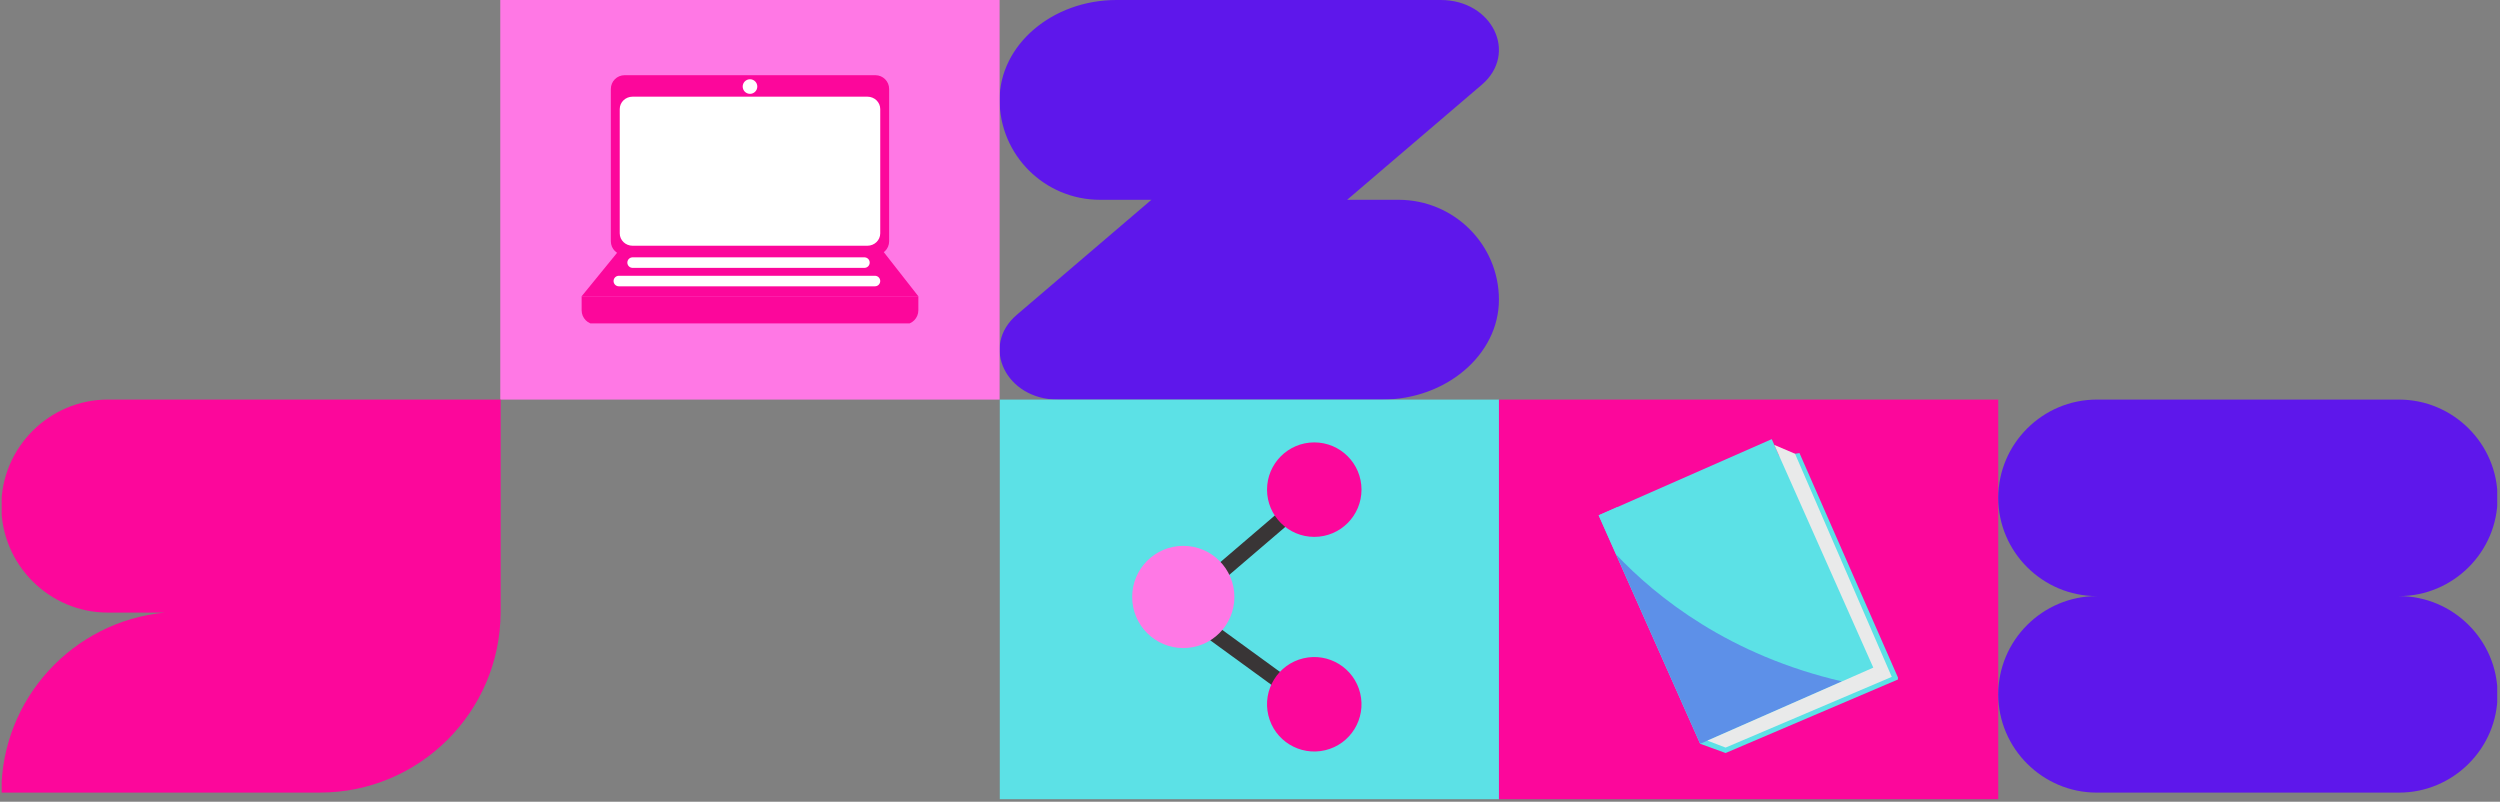 <svg xmlns="http://www.w3.org/2000/svg" xmlns:xlink="http://www.w3.org/1999/xlink" width="976" zoomAndPan="magnify" viewBox="0 0 732 234.75" height="313" preserveAspectRatio="xMidYMid meet" version="1.0"><rect x="0" y="0" width="732" height="234.75" fill="#808080" stroke="none"/><defs><filter x="0%" y="0%" width="100%" height="100%" id="8b973c43a3"><feColorMatrix values="0 0 0 0 1 0 0 0 0 1 0 0 0 0 1 0 0 0 1 0" color-interpolation-filters="sRGB"/></filter><clipPath id="7e82d65379"><path d="M 292.227 0 L 438.934 0 L 438.934 117 L 292.227 117 Z M 292.227 0 " clip-rule="nonzero"/></clipPath><clipPath id="385bdbc163"><path d="M 409.488 58.5 L 394.438 58.5 L 433.871 24.809 C 444.586 15.652 436.996 0 421.844 0 L 326.918 0 C 308.09 0 292.684 13.164 292.684 29.25 C 292.684 45.402 305.848 58.5 322.086 58.5 L 337.133 58.5 L 297.699 92.191 C 286.988 101.348 294.574 117 309.727 117 L 404.652 117 C 423.48 117 438.887 103.836 438.887 87.75 C 438.887 71.594 425.723 58.5 409.488 58.5 Z M 409.488 58.5 " clip-rule="nonzero"/></clipPath><clipPath id="91cad89647"><path d="M 292.738 117 L 438.941 117 L 438.941 234 L 292.738 234 Z M 292.738 117 " clip-rule="nonzero"/></clipPath><clipPath id="9edd7dab65"><path d="M 438.887 117 L 585.09 117 L 585.09 234 L 438.887 234 Z M 438.887 117 " clip-rule="nonzero"/></clipPath><clipPath id="7158ad5e57"><path d="M 146.484 0 L 292.684 0 L 292.684 117 L 146.484 117 Z M 146.484 0 " clip-rule="nonzero"/></clipPath><clipPath id="c82fc1b305"><path d="M 585.09 117 L 731.609 117 L 731.609 232.078 L 585.09 232.078 Z M 585.09 117 " clip-rule="nonzero"/></clipPath><clipPath id="dfa6da21b8"><path d="M 731.289 145.77 C 731.289 129.945 718.305 117 702.438 117 L 613.941 117 C 598.07 117 585.09 129.945 585.09 145.77 C 585.09 161.59 598.07 174.539 613.941 174.539 C 598.07 174.539 585.09 187.484 585.09 203.309 C 585.09 219.129 598.07 232.078 613.941 232.078 L 702.438 232.078 C 718.305 232.078 731.289 219.129 731.289 203.309 C 731.289 187.484 718.305 174.539 702.438 174.539 C 718.305 174.539 731.289 161.59 731.289 145.77 Z M 731.289 145.77 " clip-rule="nonzero"/></clipPath><clipPath id="6924704383"><path d="M 0.391 116.996 L 146.59 116.996 L 146.59 232.07 L 0.391 232.07 Z M 0.391 116.996 " clip-rule="nonzero"/></clipPath><clipPath id="c2a00ea24a"><path d="M 0.387 232.07 C 0.387 232.07 93.633 232.07 93.633 232.07 C 122.797 232.07 146.445 208.496 146.582 179.367 L 146.59 179.367 L 146.59 116.996 L 31.574 116.996 C 14.422 116.996 0.387 131.027 0.387 148.18 C 0.387 165.332 14.422 179.367 31.574 179.367 L 48.223 179.367 C 21.379 181.945 0.387 204.555 0.387 232.07 Z M 0.387 232.07 " clip-rule="nonzero"/></clipPath><clipPath id="aace465a36"><path d="M 497 132 L 555.719 132 L 555.719 220.73 L 497 220.73 Z M 497 132 " clip-rule="nonzero"/></clipPath><clipPath id="cd6566fc74"><path d="M 468.062 128.578 L 549 128.578 L 549 218 L 468.062 218 Z M 468.062 128.578 " clip-rule="nonzero"/></clipPath><clipPath id="c0f5ba1b31"><path d="M 468.062 148 L 504 148 L 504 218 L 468.062 218 Z M 468.062 148 " clip-rule="nonzero"/></clipPath><mask id="a582116989"><g filter="url(#8b973c43a3)"><rect x="-73.2" width="878.4" fill="#000000" y="-23.475" height="281.7" fill-opacity="0.4"/></g></mask><clipPath id="d550185e23"><path d="M 1 0.066 L 67.574 0.066 L 67.574 55.93 L 1 55.93 Z M 1 0.066 " clip-rule="nonzero"/></clipPath><clipPath id="89c508aee7"><rect x="0" width="68" y="0" height="56"/></clipPath><clipPath id="77165bebce"><path d="M 170.285 86 L 269 86 L 269 94.691 L 170.285 94.691 Z M 170.285 86 " clip-rule="nonzero"/></clipPath><clipPath id="4b872e1195"><path d="M 170.285 67 L 269 67 L 269 87 L 170.285 87 Z M 170.285 67 " clip-rule="nonzero"/></clipPath><clipPath id="e87b57cd99"><path d="M 178 22.016 L 261 22.016 L 261 75 L 178 75 Z M 178 22.016 " clip-rule="nonzero"/></clipPath><clipPath id="0347caa379"><path d="M 370 129.52 L 399 129.52 L 399 158 L 370 158 Z M 370 129.52 " clip-rule="nonzero"/></clipPath><clipPath id="6397e6c01d"><path d="M 331.512 159 L 362 159 L 362 190 L 331.512 190 Z M 331.512 159 " clip-rule="nonzero"/></clipPath></defs><g clip-path="url(#7e82d65379)"><g clip-path="url(#385bdbc163)"><path fill="#5e17eb" d="M 292.684 0 L 438.934 0 L 438.934 117 L 292.684 117 Z M 292.684 0 " fill-opacity="1" fill-rule="nonzero"/></g></g><g clip-path="url(#91cad89647)"><path fill="#5ce1e6" d="M 292.738 117 L 438.988 117 L 438.988 234 L 292.738 234 Z M 292.738 117 " fill-opacity="1" fill-rule="nonzero"/></g><g clip-path="url(#9edd7dab65)"><path fill="#fc079b" d="M 438.887 117 L 585.137 117 L 585.137 234 L 438.887 234 Z M 438.887 117 " fill-opacity="1" fill-rule="nonzero"/></g><g clip-path="url(#7158ad5e57)"><path fill="#ff78e5" d="M 146.484 0 L 292.734 0 L 292.734 117 L 146.484 117 Z M 146.484 0 " fill-opacity="1" fill-rule="nonzero"/></g><g clip-path="url(#c82fc1b305)"><g clip-path="url(#dfa6da21b8)"><path fill="#5e17eb" d="M 585.09 117 L 731.184 117 L 731.184 232.078 L 585.09 232.078 Z M 585.09 117 " fill-opacity="1" fill-rule="nonzero"/></g></g><g clip-path="url(#6924704383)"><g clip-path="url(#c2a00ea24a)"><path fill="#fc079b" d="M 146.59 232.07 L 0.496 232.07 L 0.496 116.996 L 146.59 116.996 Z M 146.59 232.07 " fill-opacity="1" fill-rule="nonzero"/></g></g><g clip-path="url(#aace465a36)"><path fill="#5ce1e6" d="M 514.715 134.664 C 518.77 133.988 522.824 133.312 526.879 132.637 C 536.566 154.711 546.25 176.785 555.938 198.863 C 539.039 206.07 522.148 213.277 505.254 220.484 C 502.773 219.582 500.297 218.684 497.82 217.781 C 503.449 190.074 509.082 162.367 514.715 134.664 Z M 514.715 134.664 " fill-opacity="1" fill-rule="nonzero"/></g><g clip-path="url(#cd6566fc74)"><path fill="#5ce1e6" d="M 468.086 150.879 L 518.77 128.578 L 548.5 195.48 L 497.82 217.781 Z M 468.086 150.879 " fill-opacity="1" fill-rule="nonzero"/></g><g clip-path="url(#c0f5ba1b31)"><path fill="#5ce1e6" d="M 468.086 150.879 L 473.539 148.48 L 503.633 215.148 L 497.82 217.781 Z M 468.086 150.879 " fill-opacity="1" fill-rule="nonzero"/></g><g mask="url(#a582116989)"><g transform="matrix(1, 0, 0, 1, 472, 162)"><g clip-path="url(#89c508aee7)"><g clip-path="url(#d550185e23)"><path fill="#5e17eb" d="M 1.172 0.32 L 25.82 55.781 L 67.336 37.512 C 34.477 29.902 13.207 13.062 1.172 0.32 Z M 1.172 0.32 " fill-opacity="1" fill-rule="nonzero"/></g></g></g></g><path fill="#e9eaea" d="M 499.926 216.855 L 505.254 218.891 L 553.91 198.184 L 525.578 132.852 L 519.516 130.266 C 529.176 152.004 538.84 173.742 548.5 195.48 C 532.309 202.602 516.117 209.73 499.926 216.855 Z M 499.926 216.855 " fill-opacity="1" fill-rule="nonzero"/><g clip-path="url(#77165bebce)"><path fill="#fc079b" d="M 170.301 86.75 L 170.301 90.848 C 170.301 93.129 172.125 94.98 174.375 94.98 L 264.82 94.98 C 267.07 94.98 268.895 93.129 268.895 90.848 L 268.895 86.75 Z M 170.301 86.75 " fill-opacity="1" fill-rule="nonzero"/></g><g clip-path="url(#4b872e1195)"><path fill="#fc079b" d="M 185.812 67.73 L 253.996 67.73 L 268.895 86.75 L 170.301 86.75 Z M 185.812 67.73 " fill-opacity="1" fill-rule="nonzero"/></g><g clip-path="url(#e87b57cd99)"><path fill="#fc079b" d="M 260.34 70.652 C 260.34 72.875 258.539 74.676 256.316 74.676 L 182.879 74.676 C 180.66 74.676 178.855 72.875 178.855 70.652 L 178.855 26.043 C 178.855 23.82 180.66 22.02 182.879 22.02 L 256.316 22.02 C 258.539 22.02 260.34 23.82 260.34 26.043 Z M 260.34 70.652 " fill-opacity="1" fill-rule="nonzero"/></g><path fill="#ffffff" d="M 257.734 68.328 C 257.734 70.332 256.047 71.953 253.969 71.953 L 185.23 71.953 C 183.148 71.953 181.461 70.332 181.461 68.328 L 181.461 31.93 C 181.461 29.926 183.148 28.305 185.23 28.305 L 253.969 28.305 C 256.047 28.305 257.734 29.926 257.734 31.93 Z M 257.734 68.328 " fill-opacity="1" fill-rule="nonzero"/><path fill="#ffffff" d="M 221.734 25.34 C 221.734 25.625 221.68 25.898 221.574 26.16 C 221.465 26.422 221.309 26.652 221.109 26.852 C 220.91 27.055 220.676 27.207 220.414 27.316 C 220.152 27.426 219.883 27.48 219.598 27.48 C 219.316 27.48 219.043 27.426 218.781 27.316 C 218.52 27.207 218.289 27.055 218.086 26.852 C 217.887 26.652 217.73 26.422 217.625 26.16 C 217.516 25.898 217.461 25.625 217.461 25.34 C 217.461 25.059 217.516 24.785 217.625 24.523 C 217.73 24.262 217.887 24.031 218.086 23.832 C 218.289 23.629 218.52 23.477 218.781 23.367 C 219.043 23.258 219.316 23.203 219.598 23.203 C 219.883 23.203 220.152 23.258 220.414 23.367 C 220.676 23.477 220.91 23.629 221.109 23.832 C 221.309 24.031 221.465 24.262 221.574 24.523 C 221.68 24.785 221.734 25.059 221.734 25.34 Z M 221.734 25.34 " fill-opacity="1" fill-rule="nonzero"/><path stroke-linecap="round" transform="matrix(0.386, 0, 0, 0.386, 137.435, -23.664)" fill="none" stroke-linejoin="miter" d="M 123.814 260.501 L 299.665 260.501 " stroke="#ffffff" stroke-width="7.984" stroke-opacity="1" stroke-miterlimit="10"/><path stroke-linecap="round" transform="matrix(0.386, 0, 0, 0.386, 137.435, -23.664)" fill="none" stroke-linejoin="miter" d="M 113.363 274.49 L 307.65 274.49 " stroke="#ffffff" stroke-width="7.984" stroke-opacity="1" stroke-miterlimit="10"/><path fill="#393536" d="M 348.988 177.684 C 348.242 178.32 346.98 178.066 346.168 177.113 C 345.352 176.164 345.297 174.875 346.039 174.238 L 386.203 139.867 C 386.945 139.23 388.211 139.484 389.023 140.438 C 389.84 141.391 389.895 142.676 389.152 143.312 L 348.988 177.684 " fill-opacity="1" fill-rule="nonzero"/><g clip-path="url(#0347caa379)"><path fill="#fc079b" d="M 398.648 143.367 C 398.648 151.004 392.457 157.199 384.82 157.199 C 377.184 157.199 370.988 151.004 370.988 143.367 C 370.988 135.73 377.184 129.535 384.82 129.535 C 392.457 129.535 398.648 135.73 398.648 143.367 " fill-opacity="1" fill-rule="nonzero"/></g><path fill="#393536" d="M 343.129 179.309 C 342.336 178.734 342.293 177.449 343.027 176.434 C 343.766 175.422 345.004 175.07 345.797 175.645 L 388.539 206.746 C 389.332 207.324 389.375 208.613 388.641 209.621 C 387.902 210.637 386.664 210.988 385.871 210.414 L 343.129 179.309 " fill-opacity="1" fill-rule="nonzero"/><path fill="#fc079b" d="M 388.023 219.664 C 380.59 221.434 373.133 216.848 371.363 209.418 C 369.594 201.988 374.18 194.531 381.609 192.758 C 389.039 190.988 396.496 195.574 398.27 203.004 C 400.039 210.438 395.453 217.895 388.023 219.664 " fill-opacity="1" fill-rule="nonzero"/><g clip-path="url(#6397e6c01d)"><path fill="#ff78e5" d="M 361.43 174.793 C 361.43 183.055 354.73 189.754 346.465 189.754 C 338.199 189.754 331.5 183.055 331.5 174.793 C 331.5 166.527 338.199 159.828 346.465 159.828 C 354.73 159.828 361.43 166.527 361.43 174.793 " fill-opacity="1" fill-rule="nonzero"/></g></svg>